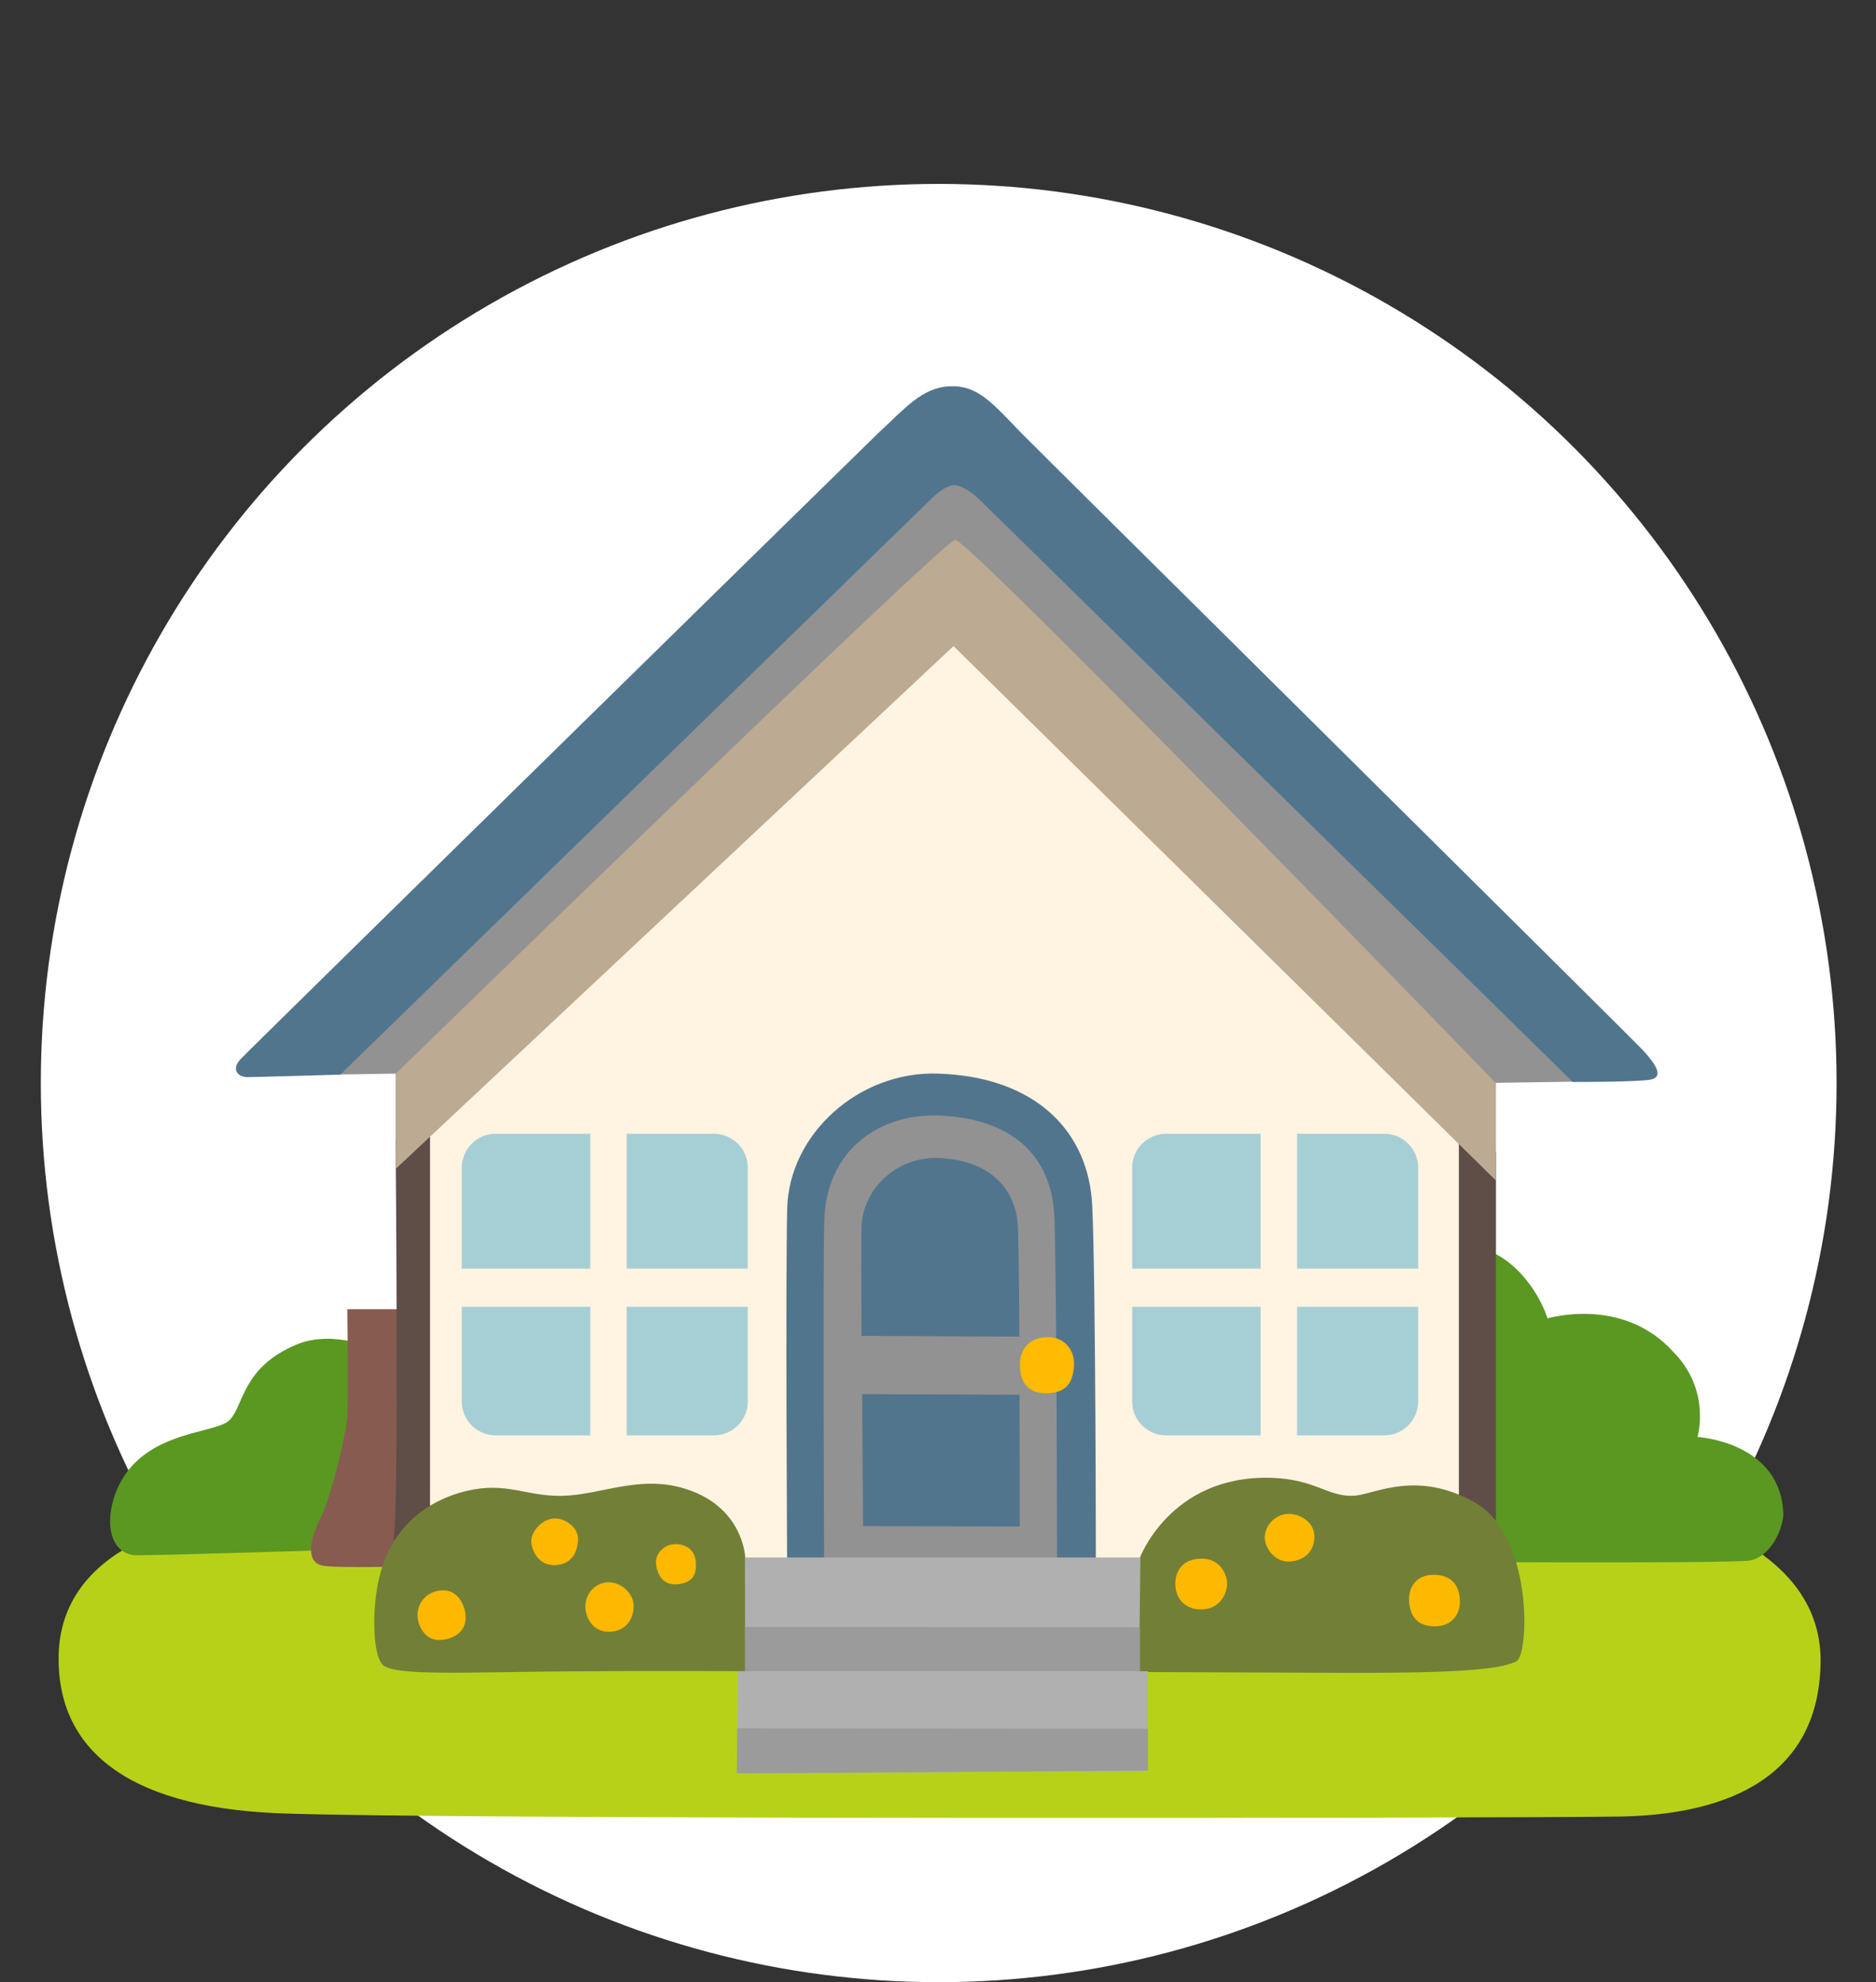 <svg width="177" height="187" viewBox="0 0 177 187" fill="none" xmlns="http://www.w3.org/2000/svg">
<rect x="0" y="0" width="177" height="187" fill="#333333" stroke="none"/>
<ellipse cx="88.566" cy="102.175" rx="84.715" ry="84.825" fill="white"/>
<path d="M5.531 156.212C5.379 164.464 11.228 170.473 26.37 171.069C41.512 171.664 144.186 171.526 152.884 171.373C161.582 171.221 171.621 168.521 171.773 156.807C171.925 145.093 156.037 142.393 156.037 142.393C156.037 142.393 28.32 142.546 23.079 142.85C17.838 143.155 5.711 145.855 5.531 156.212Z" fill="#B7D118"/>
<path d="M130.634 147.322C130.634 147.322 163.586 147.544 165.177 147.212C166.767 146.866 168.039 144.913 168.26 142.975C168.15 136.01 160.157 135.567 160.157 135.567C160.157 135.567 161.485 131.15 157.834 127.495C153.049 122.247 146.011 124.379 146.011 124.379C146.011 124.379 144.877 120.613 141.558 118.55C138.253 116.501 130.952 117.069 130.952 117.069L130.634 147.322ZM35.759 127.356C35.759 127.356 31.514 125.404 28.057 126.816C22.816 128.963 23.037 132.59 21.641 133.989C20.258 135.373 12.736 134.875 10.73 141.369C9.873 144.152 10.62 146.727 12.971 146.727C15.321 146.727 32.745 146.187 32.745 146.187L35.759 127.356Z" fill="#5A9821"/>
<path d="M32.773 123.507C32.773 123.507 32.883 131.857 32.773 133.573C32.662 135.29 31.279 141.175 30.201 143.307C29.136 145.453 28.915 147.378 30.408 147.696C31.902 148.015 41.733 147.696 41.733 147.696L40.143 123.507H32.773Z" fill="#875B50"/>
<path d="M89.62 55.509L38.968 106.463L39.369 146.866L77.009 152.819L139.401 148.153L139.554 102.392L89.62 55.509Z" fill="#FFF3E1"/>
<path d="M37.073 145.301L40.572 143.362V105.341L37.322 107.515C37.322 107.515 37.682 145.301 37.073 145.301ZM137.645 107.39V143.127L141.144 145.066V108.72L137.645 107.39Z" fill="#5F4E47"/>
<path d="M89.966 60.95L37.322 110.284V97.85L90.021 47.866L141.144 100.869V111.378L89.966 60.95Z" fill="#BCAA93"/>
<path d="M32.151 95.704L29.067 101.409L37.35 101.284C37.35 101.284 88.998 50.981 90.118 50.926C91.459 50.87 141.116 102.156 141.116 102.156L148.459 102.046L93.368 42.618L85.278 42.092L32.151 95.704Z" fill="#929292"/>
<path d="M22.623 99.996C21.765 101.049 22.609 101.617 23.314 101.617C24.019 101.617 32.109 101.381 32.109 101.381L87.878 47.049C87.878 47.049 89.164 45.734 90.076 45.775C91.072 45.831 92.358 47.077 92.358 47.077L148.39 102.073C148.39 102.073 154.778 102.087 155.801 101.838C156.908 101.561 156.341 100.523 154.986 99.055C153.99 97.975 97.322 41.857 96.396 40.888C93.616 38.008 92.247 36.332 89.62 36.443C86.979 36.554 85.416 38.506 82.775 40.943C81.987 41.691 22.996 99.54 22.623 99.996Z" fill="#52758E"/>
<path d="M122.379 119.686H133.801V110.16C133.801 108.387 132.363 106.961 130.606 106.961H122.379V119.686ZM118.936 119.686V106.961H110.016C108.246 106.961 106.822 108.401 106.822 110.16V119.686H118.936ZM118.936 123.286H106.822V132.216C106.822 133.989 108.26 135.415 110.016 135.415H118.936V123.286ZM122.379 123.286V135.415H130.606C132.376 135.415 133.801 133.975 133.801 132.216V123.286H122.379ZM59.129 119.686H70.551V110.16C70.551 108.387 69.113 106.961 67.357 106.961H59.129V119.686ZM55.686 119.686V106.961H46.767C44.997 106.961 43.572 108.401 43.572 110.16V119.686H55.686ZM55.686 123.286H43.572V132.216C43.572 133.989 45.01 135.415 46.767 135.415H55.686V123.286ZM59.129 123.286V135.415H67.357C69.127 135.415 70.551 133.975 70.551 132.216V123.286H59.129Z" fill="#A6CFD5"/>
<path d="M74.271 148.582C74.271 148.582 74.105 120.973 74.271 114.009C74.437 107.044 80.978 101.021 88.528 101.284C97.889 101.603 102.702 106.878 103.047 113.676C103.393 120.475 103.393 149.026 103.393 149.026L74.271 148.582Z" fill="#52758E"/>
<path d="M77.769 150.078C77.769 150.078 77.631 120.655 77.769 115.213C77.935 108.456 83.024 104.912 88.929 105.258C95.801 105.646 99.203 109.315 99.466 114.632C99.728 119.949 99.728 150.106 99.728 150.106L77.769 150.078Z" fill="#929292"/>
<path d="M96.174 126.096C96.147 121.25 96.105 116.986 96.036 115.67C95.856 112.153 93.367 109.412 88.514 109.246C84.6 109.107 81.378 112.167 81.281 115.781C81.254 117.11 81.254 121.292 81.281 126.027L96.174 126.096ZM81.337 131.524C81.378 138.004 81.434 143.972 81.434 143.972L96.216 144.013C96.216 144.013 96.216 138.073 96.188 131.579L81.337 131.524Z" fill="#52758E"/>
<path d="M96.23 128.589C96.174 130.153 96.811 131.441 98.664 131.441C100.517 131.441 101.208 130.569 101.332 128.88C101.443 127.37 100.406 126.027 98.664 126.152C96.921 126.263 96.271 127.481 96.23 128.589Z" fill="#FFBA02"/>
<path d="M106.38 157.735C106.38 157.735 118.397 157.79 127.164 157.818C136.166 157.832 141.462 157.61 143.08 156.724C144.297 156.059 144.642 144.844 139.153 141.743C133.732 138.683 129.832 140.898 127.924 141.092C125.394 141.341 124.177 139.527 119.89 139.416C110.335 139.167 107.486 147.101 107.486 147.101L106.38 157.735ZM36.119 157.07C37.239 158.136 44.098 157.749 53.446 157.679C62.794 157.61 70.413 157.666 70.413 157.666L74.105 148.624L70.316 146.976C70.316 146.976 70.192 141.936 64.232 140.33C60.111 139.223 56.516 141.05 53.059 141.119C49.588 141.189 47.846 139.749 43.987 140.663C40.392 141.521 36.935 144.013 35.801 148.749C35.013 152.03 35.207 156.212 36.119 157.07Z" fill="#728037"/>
<path d="M69.528 167.302L69.597 157.666H70.302L70.288 146.935H107.597L107.472 157.666H108.302V167.053C108.302 167.039 69.528 167.358 69.528 167.302Z" fill="#B0B0B0"/>
<path d="M108.316 163.093V167.039L69.514 167.303L69.556 163.052L108.316 163.093ZM70.288 153.484L107.555 153.512V157.652L70.288 157.666V153.484Z" fill="#9B9B9B"/>
<path d="M110.901 149.593C110.957 150.742 111.731 151.836 113.335 151.836C114.939 151.836 115.7 150.562 115.769 149.538C115.838 148.513 115.064 146.976 113.28 147.046C111.482 147.101 110.832 148.306 110.901 149.593ZM119.337 144.872C119.226 145.966 120.291 147.489 121.826 147.309C123.361 147.129 124.121 146.035 123.997 144.747C123.872 143.473 122.586 142.823 121.563 142.823C120.553 142.823 119.461 143.653 119.337 144.872ZM132.943 150.992C133.026 152.459 133.704 153.429 135.377 153.429C137.037 153.429 137.742 152.224 137.742 151.13C137.742 149.524 136.912 148.569 135.253 148.569C133.593 148.569 132.888 149.787 132.943 150.992Z" fill="#FDB900"/>
<path d="M41.636 150.036C40.102 150.161 39.341 151.379 39.396 152.473C39.465 153.567 40.226 154.841 41.636 154.716C43.047 154.592 44.001 153.761 43.932 152.473C43.891 151.504 43.227 149.912 41.636 150.036ZM52.367 143.252C51.123 143.252 50.127 144.526 50.127 145.356C50.127 146.187 50.763 147.724 52.367 147.655C53.971 147.586 54.469 146.436 54.538 145.287C54.607 144.138 53.39 143.252 52.367 143.252ZM55.243 151.324C55.133 152.404 55.824 154.01 57.539 153.941C59.267 153.872 59.834 152.473 59.779 151.379C59.71 150.286 58.631 149.33 57.539 149.275C56.46 149.206 55.368 150.036 55.243 151.324ZM61.895 147.475C61.95 148.375 62.475 149.649 63.997 149.455C65.531 149.261 65.711 148.361 65.656 147.406C65.587 146.256 64.757 145.675 63.734 145.675C62.711 145.675 61.826 146.519 61.895 147.475Z" fill="#FEB800"/>
</svg>
